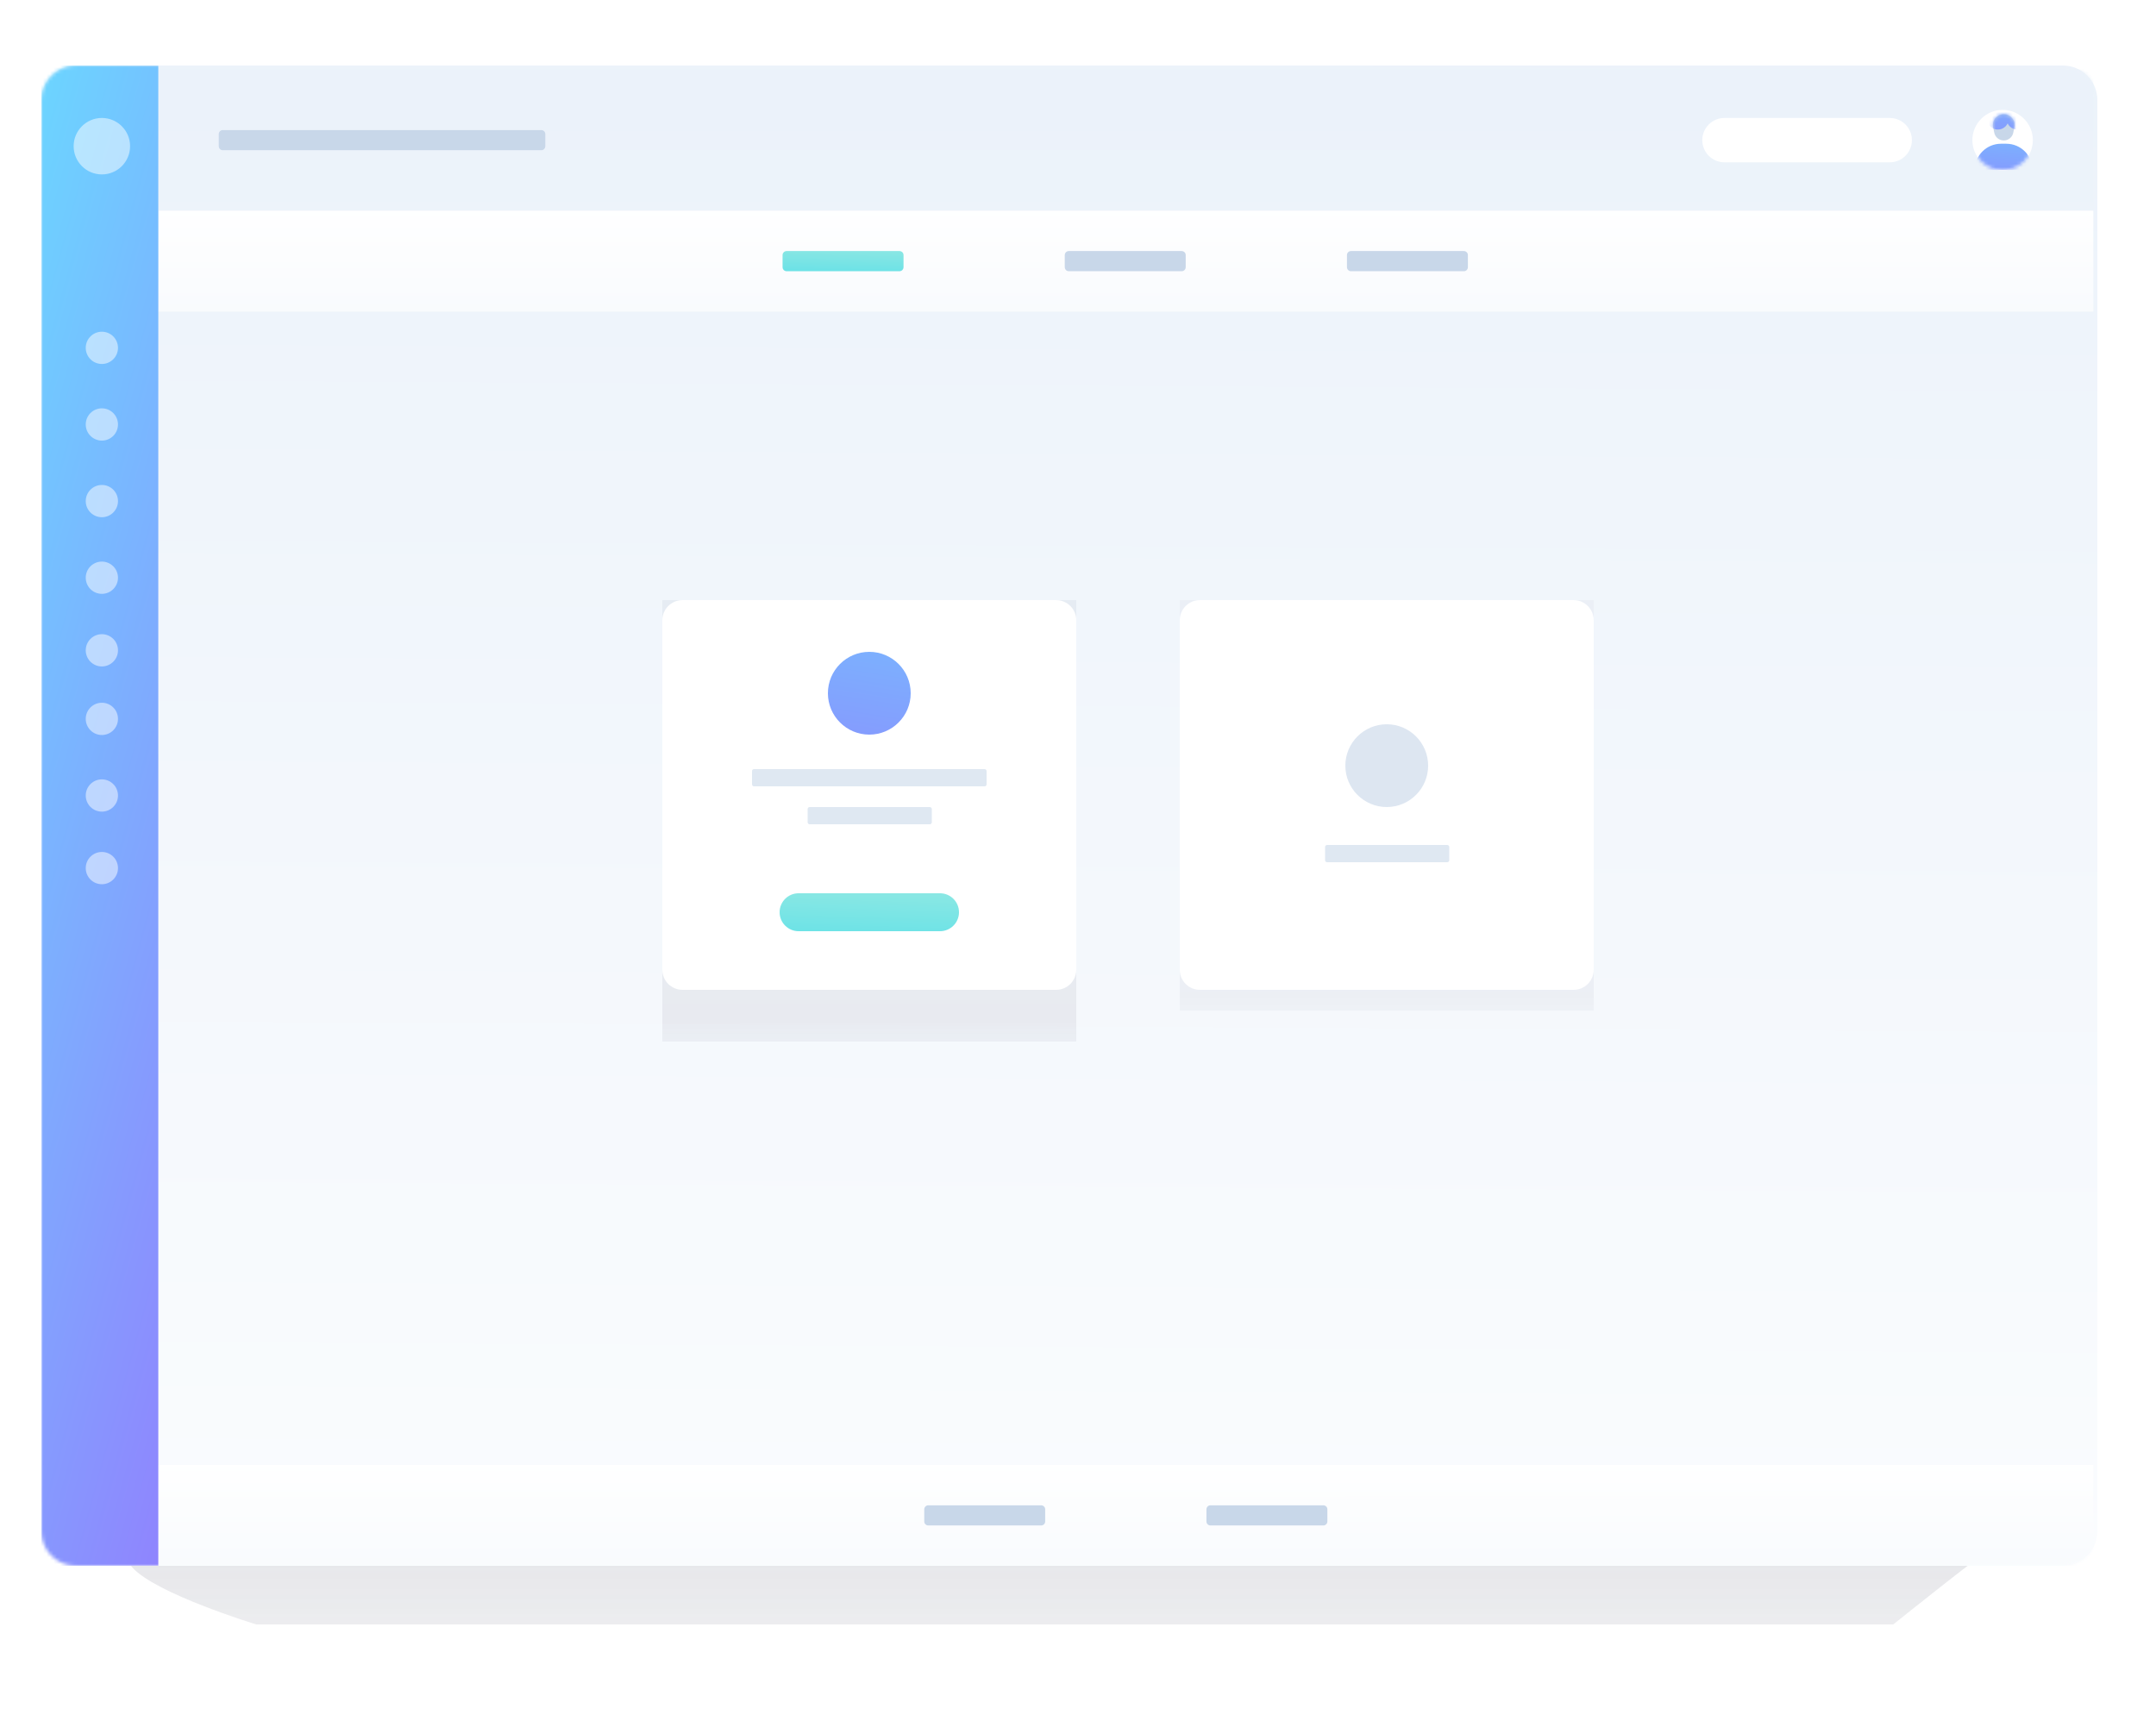 <svg width="625" height="499" viewBox="0 0 625 499" fill="none" xmlns="http://www.w3.org/2000/svg">
<g opacity="0.522" filter="url(#filter0_f)">
<path fill-rule="evenodd" clip-rule="evenodd" d="M41.566 34.893L70.397 28H565.894L585.783 43.116L593.439 70.297L597 423.694C597 423.694 585.091 444.08 580.671 446.524C576.252 448.969 548.837 471 548.837 471H74.274C74.274 471 45.017 462.082 38.294 454.411C31.57 446.739 28 414.69 28 414.69V70.297L41.566 34.893Z" fill="url(#paint0_linear)"/>
</g>
<path fill-rule="evenodd" clip-rule="evenodd" d="M12 29C12 23.477 16.477 19 22 19H598C603.523 19 608 23.477 608 29V444C608 449.523 603.523 454 598 454H22C16.477 454 12 449.523 12 444V29Z" fill="url(#paint1_linear)"/>
<mask id="mask0" mask-type="alpha" maskUnits="userSpaceOnUse" x="12" y="19" width="596" height="435">
<path fill-rule="evenodd" clip-rule="evenodd" d="M12 29C12 23.477 16.477 19 22 19H598C603.523 19 608 23.477 608 29V444C608 449.523 603.523 454 598 454H22C16.477 454 12 449.523 12 444V29Z" fill="white"/>
</mask>
<g mask="url(#mask0)">
<g opacity="0.3" filter="url(#filter1_f)">
<rect x="192" y="174" width="120" height="128" fill="url(#paint2_linear)"/>
</g>
<path fill-rule="evenodd" clip-rule="evenodd" d="M192 179.843C192 176.616 194.616 174 197.843 174H306.157C309.384 174 312 176.616 312 179.843V281.157C312 284.384 309.384 287 306.157 287H197.843C194.616 287 192 284.384 192 281.157V179.843Z" fill="white"/>
<path opacity="0.615" fill-rule="evenodd" clip-rule="evenodd" d="M226 264.5C226 261.462 228.462 259 231.5 259H272.5C275.538 259 278 261.462 278 264.5C278 267.538 275.538 270 272.5 270H231.5C228.462 270 226 267.538 226 264.5Z" fill="url(#paint3_linear)"/>
<path opacity="0.571" fill-rule="evenodd" clip-rule="evenodd" d="M234.125 234.584C234.125 234.262 234.387 234 234.71 234H269.541C269.864 234 270.125 234.262 270.125 234.584V238.416C270.125 238.738 269.864 239 269.541 239H234.71C234.387 239 234.125 238.738 234.125 238.416V234.584Z" fill="#C8D7E9"/>
<path opacity="0.571" fill-rule="evenodd" clip-rule="evenodd" d="M218 223.584C218 223.262 218.262 223 218.584 223H285.416C285.738 223 286 223.262 286 223.584V227.416C286 227.738 285.738 228 285.416 228H218.584C218.262 228 218 227.738 218 227.416V223.584Z" fill="#C8D7E9"/>
<path fill-rule="evenodd" clip-rule="evenodd" d="M252 213C258.627 213 264 207.627 264 201C264 194.373 258.627 189 252 189C245.373 189 240 194.373 240 201C240 207.627 245.373 213 252 213Z" fill="url(#paint4_linear)"/>
<g opacity="0.2" filter="url(#filter2_f)">
<path fill-rule="evenodd" clip-rule="evenodd" d="M342 174H462V293H342V174Z" fill="url(#paint5_linear)"/>
</g>
<path fill-rule="evenodd" clip-rule="evenodd" d="M342 179.843C342 176.616 344.616 174 347.843 174H456.157C459.384 174 462 176.616 462 179.843V281.157C462 284.384 459.384 287 456.157 287H347.843C344.616 287 342 284.384 342 281.157V179.843Z" fill="white"/>
<path opacity="0.571" fill-rule="evenodd" clip-rule="evenodd" d="M384.125 245.584C384.125 245.262 384.387 245 384.71 245H419.541C419.864 245 420.125 245.262 420.125 245.584V249.416C420.125 249.738 419.864 250 419.541 250H384.71C384.387 250 384.125 249.738 384.125 249.416V245.584Z" fill="#C8D7E9"/>
<path opacity="0.615" fill-rule="evenodd" clip-rule="evenodd" d="M402 234C408.627 234 414 228.627 414 222C414 215.373 408.627 210 402 210C395.373 210 390 215.373 390 222C390 228.627 395.373 234 402 234Z" fill="#C8D7E9"/>
<path fill-rule="evenodd" clip-rule="evenodd" d="M45.89 20.169H604.728C605.89 20.169 606.831 21.111 606.831 22.273V61.097H45.89V20.169Z" fill="url(#paint6_linear)"/>
<path fill-rule="evenodd" clip-rule="evenodd" d="M580.537 49.403C585.378 49.403 589.302 45.477 589.302 40.633C589.302 35.789 585.378 31.863 580.537 31.863C575.697 31.863 571.772 35.789 571.772 40.633C571.772 45.477 575.697 49.403 580.537 49.403Z" fill="white"/>
<mask id="mask1" mask-type="alpha" maskUnits="userSpaceOnUse" x="571" y="31" width="19" height="19">
<path fill-rule="evenodd" clip-rule="evenodd" d="M580.537 49.403C585.378 49.403 589.302 45.477 589.302 40.633C589.302 35.789 585.378 31.863 580.537 31.863C575.697 31.863 571.772 35.789 571.772 40.633C571.772 45.477 575.697 49.403 580.537 49.403Z" fill="white"/>
</mask>
<g mask="url(#mask1)">
<path fill-rule="evenodd" clip-rule="evenodd" d="M572.462 49.286C572.462 45.082 575.869 41.675 580.073 41.675H581.603C585.807 41.675 589.215 45.082 589.215 49.286H572.462Z" fill="url(#paint7_linear)"/>
<path fill-rule="evenodd" clip-rule="evenodd" d="M577.787 36.907C577.379 34.952 578.872 33.116 580.869 33.116C582.866 33.116 584.358 34.952 583.95 36.907L583.619 38.491C583.348 39.794 582.199 40.727 580.869 40.727C579.538 40.727 578.39 39.794 578.118 38.491L577.787 36.907Z" fill="#C8D7E9"/>
<mask id="mask2" mask-type="alpha" maskUnits="userSpaceOnUse" x="577" y="33" width="8" height="8">
<path fill-rule="evenodd" clip-rule="evenodd" d="M577.787 36.907C577.379 34.952 578.872 33.116 580.869 33.116C582.866 33.116 584.358 34.952 583.95 36.907L583.619 38.491C583.348 39.794 582.199 40.727 580.869 40.727C579.538 40.727 578.39 39.794 578.118 38.491L577.787 36.907Z" fill="white"/>
</mask>
<g mask="url(#mask2)">
<path fill-rule="evenodd" clip-rule="evenodd" d="M579.133 37.567C577.154 37.567 575.675 35.748 576.08 33.812L576.418 32.192C576.69 30.89 577.838 29.956 579.168 29.956C580.499 29.956 581.647 30.89 581.919 32.192L582.002 32.589L582.084 32.192C582.356 30.89 583.505 29.956 584.835 29.956C586.166 29.956 587.314 30.89 587.586 32.192L587.916 33.776C588.325 35.731 586.832 37.567 584.835 37.567C583.562 37.567 582.494 36.822 581.993 35.775C581.484 36.823 580.41 37.567 579.133 37.567Z" fill="url(#paint8_linear)"/>
</g>
</g>
<path fill-rule="evenodd" clip-rule="evenodd" d="M493.474 40.633C493.474 37.081 496.354 34.202 499.906 34.202H547.812C551.364 34.202 554.243 37.081 554.243 40.633C554.243 44.185 551.364 47.065 547.812 47.065H499.906C496.354 47.065 493.474 44.185 493.474 40.633Z" fill="white"/>
<path fill-rule="evenodd" clip-rule="evenodd" d="M63.42 38.878C63.42 38.233 63.943 37.71 64.588 37.71H156.91C157.555 37.71 158.078 38.233 158.078 38.878V42.388C158.078 43.033 157.555 43.556 156.91 43.556H64.588C63.943 43.556 63.42 43.033 63.42 42.388V38.878Z" fill="#C8D7E9"/>
<path fill-rule="evenodd" clip-rule="evenodd" d="M45.89 61.097H606.831V90.331H45.89V61.097Z" fill="url(#paint9_linear)"/>
<path fill-rule="evenodd" clip-rule="evenodd" d="M45.89 424.766H606.831V454H45.89V424.766Z" fill="url(#paint10_linear)"/>
<path fill-rule="evenodd" clip-rule="evenodd" d="M349.733 437.628C349.733 436.983 350.257 436.46 350.902 436.46H383.624C384.269 436.46 384.792 436.983 384.792 437.628V441.138C384.792 441.783 384.269 442.306 383.624 442.306H350.902C350.257 442.306 349.733 441.783 349.733 441.138V437.628Z" fill="#C8D7E9"/>
<path fill-rule="evenodd" clip-rule="evenodd" d="M267.929 437.628C267.929 436.983 268.453 436.46 269.098 436.46H301.82C302.465 436.46 302.988 436.983 302.988 437.628V441.138C302.988 441.783 302.465 442.306 301.82 442.306H269.098C268.453 442.306 267.929 441.783 267.929 441.138V437.628Z" fill="#C8D7E9"/>
<path fill-rule="evenodd" clip-rule="evenodd" d="M390.469 73.959C390.469 73.314 390.992 72.79 391.637 72.79H424.359C425.004 72.79 425.527 73.314 425.527 73.959V77.468C425.527 78.114 425.004 78.637 424.359 78.637H391.637C390.992 78.637 390.469 78.114 390.469 77.468V73.959Z" fill="#C8D7E9"/>
<path fill-rule="evenodd" clip-rule="evenodd" d="M308.665 73.959C308.665 73.314 309.188 72.79 309.833 72.79H342.555C343.2 72.79 343.723 73.314 343.723 73.959V77.468C343.723 78.114 343.2 78.637 342.555 78.637H309.833C309.188 78.637 308.665 78.114 308.665 77.468V73.959Z" fill="#C8D7E9"/>
<path opacity="0.615" fill-rule="evenodd" clip-rule="evenodd" d="M226.861 73.959C226.861 73.314 227.384 72.79 228.029 72.79H260.751C261.396 72.79 261.92 73.314 261.92 73.959V77.468C261.92 78.114 261.396 78.637 260.751 78.637H228.029C227.384 78.637 226.861 78.114 226.861 77.468V73.959Z" fill="url(#paint11_linear)"/>
<path fill-rule="evenodd" clip-rule="evenodd" d="M12 21.104C12 19.942 12.942 19 14.104 19H45.89V454H14.104C12.942 454 12 453.058 12 451.896V21.104Z" fill="url(#paint12_linear)"/>
<path opacity="0.5" fill-rule="evenodd" clip-rule="evenodd" d="M29.529 50.573C34.047 50.573 37.71 46.908 37.71 42.387C37.71 37.866 34.047 34.202 29.529 34.202C25.012 34.202 21.349 37.866 21.349 42.387C21.349 46.908 25.012 50.573 29.529 50.573Z" fill="white"/>
<path opacity="0.5" fill-rule="evenodd" clip-rule="evenodd" d="M29.529 213.113C32.111 213.113 34.204 211.019 34.204 208.435C34.204 205.852 32.111 203.758 29.529 203.758C26.948 203.758 24.855 205.852 24.855 208.435C24.855 211.019 26.948 213.113 29.529 213.113Z" fill="white"/>
<path opacity="0.5" fill-rule="evenodd" clip-rule="evenodd" d="M29.529 235.331C32.111 235.331 34.204 233.237 34.204 230.653C34.204 228.07 32.111 225.976 29.529 225.976C26.948 225.976 24.855 228.07 24.855 230.653C24.855 233.237 26.948 235.331 29.529 235.331Z" fill="white"/>
<path opacity="0.5" fill-rule="evenodd" clip-rule="evenodd" d="M29.529 256.379C32.111 256.379 34.204 254.285 34.204 251.702C34.204 249.118 32.111 247.024 29.529 247.024C26.948 247.024 24.855 249.118 24.855 251.702C24.855 254.285 26.948 256.379 29.529 256.379Z" fill="white"/>
<path opacity="0.5" fill-rule="evenodd" clip-rule="evenodd" d="M29.529 105.532C32.111 105.532 34.204 103.438 34.204 100.855C34.204 98.272 32.111 96.177 29.529 96.177C26.948 96.177 24.855 98.272 24.855 100.855C24.855 103.438 26.948 105.532 29.529 105.532Z" fill="white"/>
<path opacity="0.5" fill-rule="evenodd" clip-rule="evenodd" d="M29.529 127.75C32.111 127.75 34.204 125.656 34.204 123.073C34.204 120.489 32.111 118.395 29.529 118.395C26.948 118.395 24.855 120.489 24.855 123.073C24.855 125.656 26.948 127.75 29.529 127.75Z" fill="white"/>
<path opacity="0.5" fill-rule="evenodd" clip-rule="evenodd" d="M29.529 149.968C32.111 149.968 34.204 147.873 34.204 145.29C34.204 142.707 32.111 140.613 29.529 140.613C26.948 140.613 24.855 142.707 24.855 145.29C24.855 147.873 26.948 149.968 29.529 149.968Z" fill="white"/>
<path opacity="0.5" fill-rule="evenodd" clip-rule="evenodd" d="M29.529 172.185C32.111 172.185 34.204 170.091 34.204 167.508C34.204 164.925 32.111 162.831 29.529 162.831C26.948 162.831 24.855 164.925 24.855 167.508C24.855 170.091 26.948 172.185 29.529 172.185Z" fill="white"/>
<path opacity="0.5" fill-rule="evenodd" clip-rule="evenodd" d="M29.529 193.234C32.111 193.234 34.204 191.14 34.204 188.556C34.204 185.973 32.111 183.879 29.529 183.879C26.948 183.879 24.855 185.973 24.855 188.556C24.855 191.14 26.948 193.234 29.529 193.234Z" fill="white"/>
</g>
<defs>
<filter id="filter0_f" x="0.817" y="0.817" width="623.366" height="497.366" filterUnits="userSpaceOnUse" color-interpolation-filters="sRGB">
<feFlood flood-opacity="0" result="BackgroundImageFix"/>
<feBlend mode="normal" in="SourceGraphic" in2="BackgroundImageFix" result="shape"/>
<feGaussianBlur stdDeviation="13.591" result="effect1_foregroundBlur"/>
</filter>
<filter id="filter1_f" x="163.41" y="145.41" width="177.18" height="185.18" filterUnits="userSpaceOnUse" color-interpolation-filters="sRGB">
<feFlood flood-opacity="0" result="BackgroundImageFix"/>
<feBlend mode="normal" in="SourceGraphic" in2="BackgroundImageFix" result="shape"/>
<feGaussianBlur stdDeviation="14.295" result="effect1_foregroundBlur"/>
</filter>
<filter id="filter2_f" x="313.41" y="145.41" width="177.18" height="176.18" filterUnits="userSpaceOnUse" color-interpolation-filters="sRGB">
<feFlood flood-opacity="0" result="BackgroundImageFix"/>
<feBlend mode="normal" in="SourceGraphic" in2="BackgroundImageFix" result="shape"/>
<feGaussianBlur stdDeviation="14.295" result="effect1_foregroundBlur"/>
</filter>
<linearGradient id="paint0_linear" x1="10.861" y1="28" x2="10.861" y2="497.688" gradientUnits="userSpaceOnUse">
<stop stop-color="#525981" stop-opacity="0.223"/>
<stop offset="0.901" stop-color="#2D324F" stop-opacity="0.223"/>
<stop offset="1" stop-color="#292D4A" stop-opacity="0.1"/>
</linearGradient>
<linearGradient id="paint1_linear" x1="930.432" y1="603.072" x2="933.761" y2="-0.892" gradientUnits="userSpaceOnUse">
<stop stop-color="white"/>
<stop offset="1" stop-color="#EBF2FA"/>
</linearGradient>
<linearGradient id="paint2_linear" x1="188.385" y1="174" x2="188.385" y2="309.711" gradientUnits="userSpaceOnUse">
<stop stop-color="#525981" stop-opacity="0.223"/>
<stop offset="0.901" stop-color="#2D324F" stop-opacity="0.223"/>
<stop offset="1" stop-color="#292D4A" stop-opacity="0.1"/>
</linearGradient>
<linearGradient id="paint3_linear" x1="184.592" y1="233.007" x2="183.407" y2="273.256" gradientUnits="userSpaceOnUse">
<stop stop-color="#9CE9CA"/>
<stop offset="1" stop-color="#00CED9"/>
</linearGradient>
<linearGradient id="paint4_linear" x1="188.677" y1="102.018" x2="165.209" y2="249.426" gradientUnits="userSpaceOnUse">
<stop stop-color="#63E9FF"/>
<stop offset="1" stop-color="#9577FE"/>
</linearGradient>
<linearGradient id="paint5_linear" x1="338.385" y1="174" x2="338.385" y2="300.169" gradientUnits="userSpaceOnUse">
<stop stop-color="#525981" stop-opacity="0.223"/>
<stop offset="0.901" stop-color="#2D324F" stop-opacity="0.223"/>
<stop offset="1" stop-color="#292D4A" stop-opacity="0.1"/>
</linearGradient>
<linearGradient id="paint6_linear" x1="3333.21" y1="438.208" x2="3333.21" y2="27.823" gradientUnits="userSpaceOnUse">
<stop stop-color="white"/>
<stop offset="1" stop-color="#EBF2FA"/>
</linearGradient>
<linearGradient id="paint7_linear" x1="536.636" y1="14.09" x2="533.187" y2="61.773" gradientUnits="userSpaceOnUse">
<stop stop-color="#63E9FF"/>
<stop offset="1" stop-color="#9577FE"/>
</linearGradient>
<linearGradient id="paint8_linear" x1="550.412" y1="2.372" x2="545.61" y2="49.818" gradientUnits="userSpaceOnUse">
<stop stop-color="#63E9FF"/>
<stop offset="1" stop-color="#9577FE"/>
</linearGradient>
<linearGradient id="paint9_linear" x1="-669.281" y1="59.191" x2="-669.269" y2="155.791" gradientUnits="userSpaceOnUse">
<stop stop-color="white"/>
<stop stop-color="white"/>
<stop offset="1" stop-color="#EBF2FA"/>
</linearGradient>
<linearGradient id="paint10_linear" x1="-669.281" y1="422.86" x2="-669.269" y2="519.461" gradientUnits="userSpaceOnUse">
<stop stop-color="white"/>
<stop stop-color="white"/>
<stop offset="1" stop-color="#EBF2FA"/>
</linearGradient>
<linearGradient id="paint11_linear" x1="198.943" y1="58.974" x2="198.446" y2="80.375" gradientUnits="userSpaceOnUse">
<stop stop-color="#9CE9CA"/>
<stop offset="1" stop-color="#00CED9"/>
</linearGradient>
<linearGradient id="paint12_linear" x1="-16.468" y1="-14.978" x2="185.201" y2="40.415" gradientUnits="userSpaceOnUse">
<stop stop-color="#63E9FF"/>
<stop offset="1" stop-color="#9577FE"/>
</linearGradient>
</defs>
</svg>
